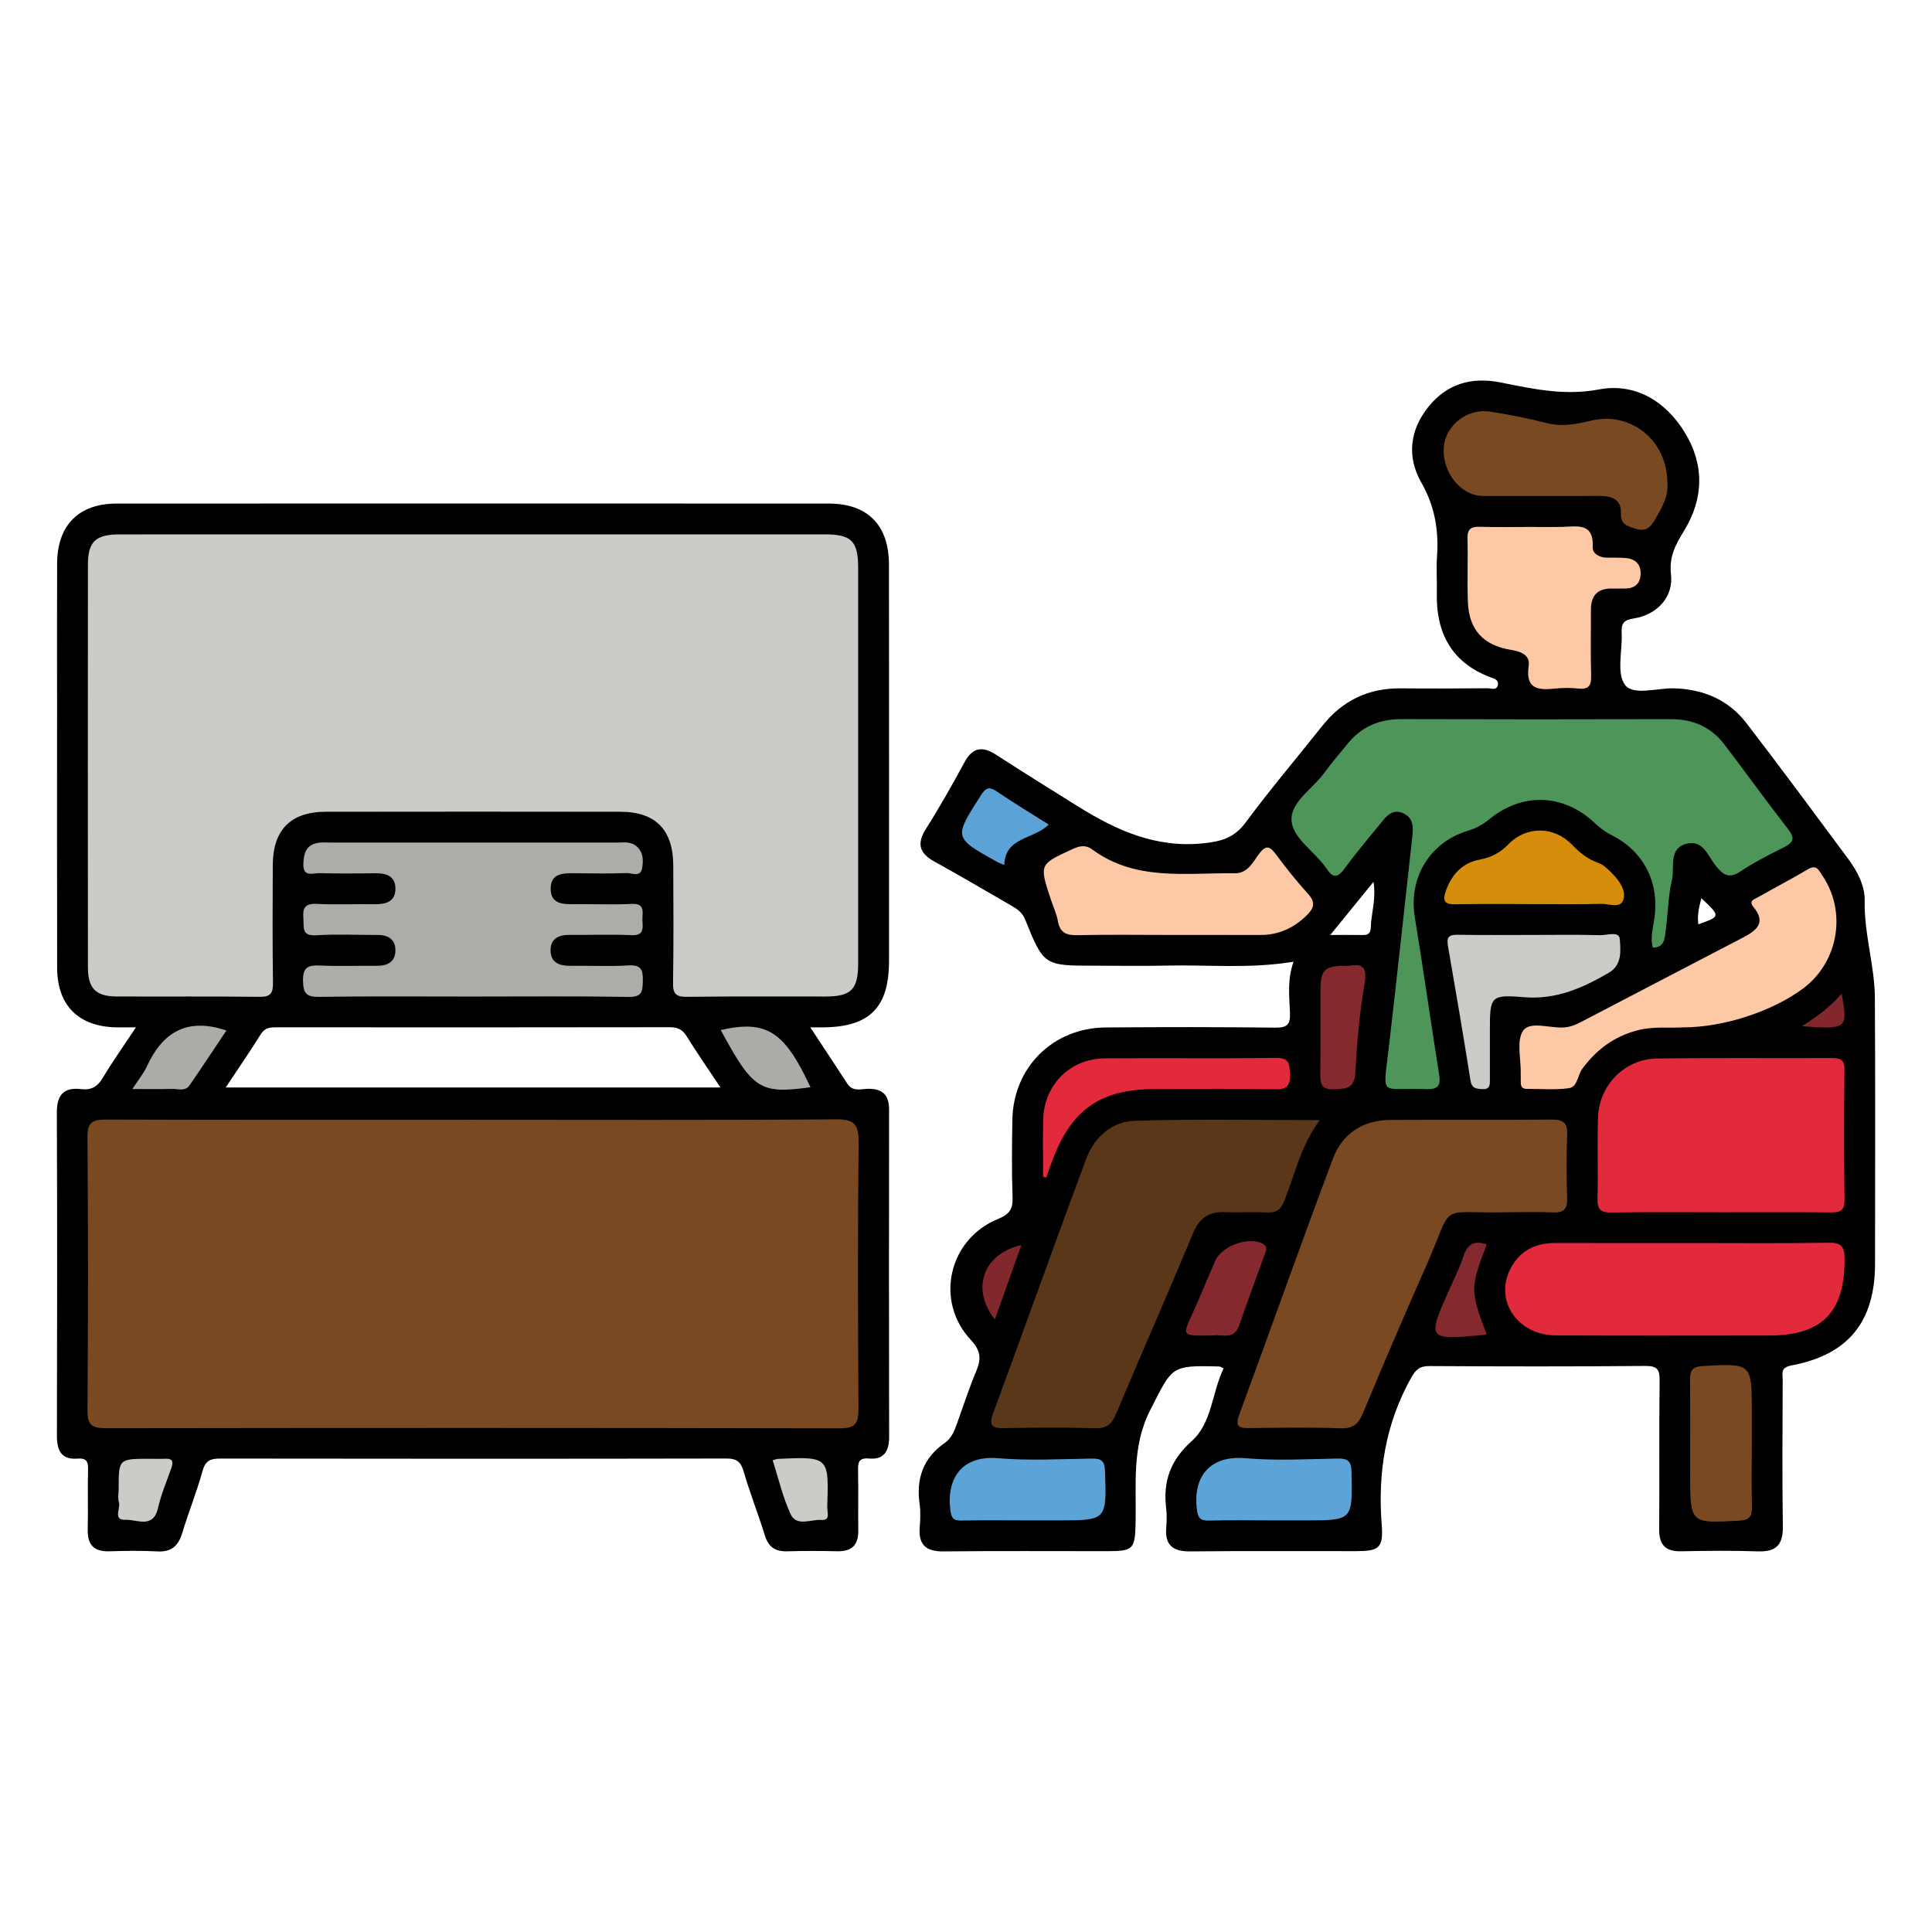 <?xml version="1.0" encoding="utf-8"?>
<!-- Generator: Adobe Illustrator 16.0.2, SVG Export Plug-In . SVG Version: 6.00 Build 0)  -->
<!DOCTYPE svg PUBLIC "-//W3C//DTD SVG 1.1 Tiny//EN" "http://www.w3.org/Graphics/SVG/1.1/DTD/svg11-tiny.dtd">
<svg version="1.1" baseProfile="tiny" id="Layer_1" xmlns="http://www.w3.org/2000/svg" xmlns:xlink="http://www.w3.org/1999/xlink"
	 x="0px" y="0px" width="85px" height="85px" viewBox="0 0 85 85" xml:space="preserve">
<g>
	<path fill-rule="evenodd" d="M82.487,43.912c-0.009-1.436-0.479-2.826-0.448-4.279c0.014-0.67-0.329-1.311-0.737-1.861
		c-1.479-1.994-2.953-3.991-4.467-5.958c-0.784-1.02-1.878-1.487-3.165-1.53c-0.752-0.025-1.808,0.336-2.175-0.151
		c-0.385-0.51-0.11-1.508-0.148-2.292c-0.02-0.401,0.075-0.561,0.533-0.632c1.032-0.161,1.753-0.957,1.637-1.929
		c-0.094-0.785,0.203-1.323,0.576-1.931c0.87-1.418,0.896-2.907,0.029-4.324c-0.85-1.388-2.191-2.19-3.778-1.891
		c-1.52,0.286-2.903-0.024-4.325-0.308c-1.284-0.256-2.364,0.061-3.178,1.076c-0.816,1.019-0.955,2.194-0.311,3.323
		c0.587,1.03,0.774,2.086,0.693,3.236c-0.038,0.534,0.004,1.073-0.009,1.609c-0.041,1.758,0.632,3.063,2.336,3.719
		c0.16,0.062,0.366,0.1,0.354,0.301c-0.021,0.316-0.299,0.189-0.464,0.19c-1.271,0.011-2.542,0.016-3.813,0.004
		c-1.424-0.013-2.566,0.537-3.451,1.65c-1.123,1.415-2.293,2.793-3.367,4.244c-0.505,0.682-1.067,0.844-1.888,0.926
		c-2.074,0.208-3.792-0.568-5.462-1.605c-1.221-0.758-2.438-1.522-3.646-2.3c-0.596-0.384-1.024-0.319-1.379,0.336
		c-0.537,0.99-1.09,1.974-1.693,2.925c-0.413,0.653-0.301,1.074,0.361,1.44c1.134,0.627,2.251,1.284,3.373,1.933
		c0.261,0.152,0.495,0.292,0.63,0.627c0.818,2.031,0.832,2.026,3.075,2.026c1.045,0,2.091,0.021,3.135-0.004
		c1.827-0.045,3.661,0.15,5.595-0.171c-0.283,0.797-0.184,1.534-0.156,2.255c0.02,0.539-0.147,0.65-0.66,0.645
		c-2.484-0.028-4.97-0.028-7.454-0.007c-2.32,0.02-4.063,1.758-4.1,4.068c-0.018,1.129-0.033,2.26,0.009,3.388
		c0.02,0.523-0.121,0.758-0.639,0.969c-2.176,0.885-2.799,3.608-1.2,5.319c0.458,0.489,0.461,0.85,0.235,1.389
		c-0.314,0.752-0.567,1.529-0.842,2.297c-0.115,0.322-0.242,0.642-0.532,0.844c-0.957,0.665-1.273,1.579-1.11,2.708
		c0.047,0.331,0.028,0.679,0.002,1.016c-0.058,0.766,0.281,1.062,1.045,1.053c2.4-0.025,4.801-0.009,7.2-0.01
		c1.164-0.001,1.228-0.087,1.254-1.261c0.036-1.672-0.18-3.338,0.648-4.956c0.98-1.914,0.881-1.965,3.031-1.908
		c0.046,0.002,0.092,0.038,0.193,0.081c-0.514,1.054-0.503,2.393-1.396,3.193c-0.951,0.852-1.275,1.779-1.131,2.973
		c0.034,0.279,0.024,0.566,0.002,0.847c-0.063,0.776,0.302,1.049,1.056,1.041c2.429-0.025,4.857-0.007,7.286-0.011
		c1.031-0.001,1.218-0.13,1.137-1.186c-0.174-2.275,0.168-4.416,1.29-6.43c0.209-0.375,0.382-0.529,0.813-0.527
		c3.162,0.019,6.325,0.024,9.487-0.005c0.544-0.005,0.645,0.157,0.638,0.662c-0.027,2.174,0,4.349-0.019,6.522
		c-0.005,0.682,0.271,0.982,0.957,0.97c1.13-0.021,2.26-0.035,3.388,0.004c0.808,0.028,1.107-0.294,1.096-1.097
		c-0.032-2.146-0.014-4.292-0.007-6.438c0.001-0.274-0.122-0.549,0.389-0.646c2.504-0.47,3.672-1.929,3.674-4.474
		C82.496,51.705,82.51,47.809,82.487,43.912z M60.308,40.813c-0.008,0.264-0.137,0.33-0.37,0.324
		c-0.415-0.008-0.832-0.002-1.412-0.002c0.686-0.842,1.263-1.55,1.903-2.338C60.551,39.562,60.326,40.181,60.308,40.813z
		 M74.719,40.666c-0.047-0.367,0.013-0.709,0.135-1.149C75.703,40.318,75.703,40.318,74.719,40.666z"/>
	<path fill-rule="evenodd" d="M39.116,48.826c0.001-0.638-0.272-0.931-0.917-0.923c-0.315,0.004-0.683,0.144-0.922-0.228
		c-0.515-0.795-1.04-1.583-1.627-2.476c0.287,0,0.445,0.002,0.605,0c2.01-0.025,2.857-0.885,2.858-2.908
		c0.001-5.815,0.004-11.63-0.002-17.446c-0.001-1.738-0.934-2.689-2.646-2.69c-10.445-0.005-20.891-0.005-31.336,0
		c-1.669,0.001-2.608,0.955-2.616,2.635c-0.009,2.061-0.002,4.122-0.002,6.183c0,3.867-0.006,7.735,0.003,11.603
		c0.003,1.67,0.951,2.601,2.629,2.624c0.226,0.003,0.451,0,0.837,0c-0.541,0.817-1.027,1.501-1.457,2.22
		c-0.233,0.391-0.507,0.551-0.957,0.497c-0.75-0.089-1.068,0.246-1.065,1.022c0.019,4.743,0.015,9.485,0.003,14.229
		c-0.001,0.649,0.195,1.061,0.908,1.005c0.387-0.029,0.471,0.122,0.462,0.477C3.85,65.524,3.883,66.4,3.859,67.274
		c-0.019,0.677,0.257,0.996,0.948,0.977c0.706-0.021,1.413-0.034,2.117,0.005c0.62,0.034,0.922-0.244,1.094-0.812
		c0.278-0.915,0.639-1.806,0.893-2.727c0.126-0.457,0.348-0.547,0.774-0.546c7.424,0.011,14.85,0.012,22.274-0.002
		c0.446-0.001,0.633,0.136,0.758,0.568c0.272,0.946,0.641,1.863,0.929,2.804c0.159,0.52,0.459,0.726,0.989,0.71
		c0.733-0.022,1.468-0.018,2.202-0.002c0.639,0.014,0.934-0.272,0.924-0.915c-0.014-0.875,0.01-1.751-0.01-2.626
		c-0.009-0.365,0.026-0.579,0.486-0.539c0.657,0.058,0.882-0.326,0.881-0.946C39.109,58.425,39.109,53.626,39.116,48.826z
		 M9.931,47.844c0.538-0.812,1.06-1.568,1.545-2.347c0.187-0.299,0.432-0.3,0.719-0.3c5.751,0.004,11.502,0.006,17.253-0.004
		c0.345-0.001,0.567,0.087,0.757,0.391c0.459,0.739,0.957,1.454,1.492,2.26C24.425,47.844,17.222,47.844,9.931,47.844z"/>
	<path fill-rule="evenodd" fill="#4E955A" d="M72.714,41.69c-0.109-0.421,0.004-0.829,0.066-1.244
		c0.243-1.615-0.45-2.988-1.894-3.714c-0.285-0.144-0.517-0.327-0.745-0.54c-1.361-1.271-3.163-1.337-4.608-0.155
		c-0.292,0.239-0.591,0.405-0.95,0.513c-1.684,0.505-2.618,2.075-2.338,3.796c0.377,2.307,0.704,4.623,1.072,6.932
		c0.076,0.481-0.048,0.66-0.556,0.64c-2.066-0.088-1.922,0.436-1.665-1.781c0.36-3.107,0.695-6.217,1.039-9.327
		c0.045-0.405,0.061-0.814-0.387-1.024c-0.47-0.219-0.739,0.105-0.992,0.417c-0.534,0.657-1.083,1.303-1.582,1.987
		c-0.291,0.4-0.514,0.492-0.802,0.032c-0.015-0.024-0.035-0.044-0.052-0.067c-0.503-0.712-1.468-1.289-1.499-2.082
		c-0.031-0.804,0.954-1.386,1.459-2.091c0.312-0.435,0.667-0.839,1.005-1.255c0.608-0.753,1.395-1.092,2.366-1.089
		c3.953,0.013,7.906,0.012,11.858,0.001c0.974-0.002,1.769,0.343,2.355,1.111c0.941,1.233,1.847,2.496,2.799,3.72
		c0.314,0.405,0.261,0.594-0.186,0.812c-0.658,0.322-1.312,0.666-1.922,1.068c-0.478,0.315-0.729,0.15-1.043-0.228
		c-0.357-0.429-0.575-1.191-1.312-1.001c-0.81,0.209-0.513,1.043-0.643,1.6c-0.172,0.736-0.172,1.51-0.279,2.264
		C73.235,41.301,73.223,41.699,72.714,41.69z"/>
	<path fill-rule="evenodd" fill="#7A4922" d="M66.363,53.334c-3.226,0.072-2.335-0.526-3.625,2.378
		c-0.949,2.139-1.868,4.291-2.77,6.451c-0.199,0.478-0.43,0.694-0.982,0.676c-1.325-0.046-2.653-0.024-3.979-0.01
		c-0.444,0.005-0.696-0.019-0.486-0.588c1.383-3.756,2.716-7.53,4.126-11.275c0.409-1.087,1.311-1.686,2.507-1.692
		c2.372-0.017,4.744,0.007,7.115-0.017c0.511-0.005,0.701,0.14,0.68,0.668c-0.037,0.93-0.032,1.864-0.002,2.795
		c0.017,0.487-0.162,0.645-0.636,0.621C67.663,53.311,67.013,53.334,66.363,53.334z"/>
	<path fill-rule="evenodd" fill="#5B3719" d="M58.063,49.281c-0.838,1.137-1.094,2.393-1.562,3.561
		c-0.151,0.376-0.345,0.52-0.745,0.501c-0.619-0.031-1.242,0.011-1.862-0.015c-0.714-0.028-1.129,0.263-1.411,0.943
		c-1.102,2.653-2.266,5.28-3.379,7.931c-0.189,0.451-0.407,0.65-0.922,0.634c-1.325-0.038-2.653-0.029-3.979-0.004
		c-0.514,0.01-0.726-0.066-0.512-0.646c1.373-3.727,2.708-7.468,4.091-11.189c0.359-0.962,1.129-1.658,2.149-1.688
		C52.598,49.228,55.269,49.281,58.063,49.281z"/>
	<path fill-rule="evenodd" fill="#E32A3C" d="M75.722,53.334c-1.606,0-3.213-0.017-4.819,0.011
		c-0.479,0.007-0.632-0.134-0.619-0.616c0.032-1.184-0.015-2.369,0.021-3.551c0.043-1.43,1.169-2.587,2.594-2.608
		c2.564-0.037,5.129-0.007,7.693-0.02c0.373-0.002,0.561,0.068,0.556,0.503c-0.02,1.916-0.022,3.833,0.003,5.749
		c0.006,0.486-0.211,0.543-0.608,0.538C78.935,53.325,77.328,53.334,75.722,53.334z"/>
	<path fill-rule="evenodd" fill="#E32A3C" d="M74.431,54.689c2.005,0,4.011,0.02,6.016-0.013c0.555-0.009,0.705,0.152,0.706,0.706
		c0.01,2.346-0.977,3.374-3.315,3.374c-3.134,0.001-6.27,0.013-9.403-0.006c-1.648-0.009-2.679-1.497-2.007-2.878
		c0.394-0.811,1.083-1.188,1.989-1.185C70.421,54.695,72.426,54.689,74.431,54.689z"/>
	<path fill-rule="evenodd" fill="#FCC8A5" d="M74.054,45.2c-0.601,0.039-1.302-0.054-2.002,0.128
		c-1.033,0.266-1.813,0.847-2.438,1.695c-0.21,0.285-0.202,0.801-0.596,0.854c-0.608,0.083-1.237,0.026-1.857,0.029
		c-0.169,0.001-0.251-0.089-0.252-0.257c-0.001-0.141-0.006-0.281-0.003-0.423c0.014-0.644-0.198-1.448,0.109-1.885
		c0.298-0.421,1.152-0.107,1.761-0.136c0.297-0.013,0.545-0.118,0.794-0.248c2.369-1.234,4.736-2.472,7.105-3.704
		c0.587-0.306,1.054-0.645,0.468-1.35c-0.226-0.272,0.045-0.34,0.188-0.422c0.733-0.418,1.485-0.804,2.209-1.236
		c0.383-0.229,0.477,0.04,0.633,0.27c1.09,1.604,0.714,3.817-0.849,4.978C77.979,44.494,75.839,45.2,74.054,45.2z"/>
	<path fill-rule="evenodd" fill="#FCC8A5" d="M67.315,23.183c0.48,0,0.96,0.012,1.44-0.003c0.656-0.02,1.369-0.185,1.319,0.891
		c-0.014,0.291,0.297,0.458,0.617,0.464c0.282,0.006,0.566-0.01,0.846,0.017c0.433,0.042,0.669,0.293,0.642,0.734
		c-0.024,0.402-0.267,0.603-0.669,0.607c-0.198,0.001-0.396,0.004-0.593,0.001c-0.641-0.012-0.925,0.319-0.923,0.94
		c0.003,0.96-0.018,1.92,0.009,2.88c0.012,0.423-0.084,0.63-0.553,0.58c-0.335-0.036-0.68-0.036-1.015-0.001
		c-0.753,0.078-1.332,0.042-1.179-1c0.069-0.474-0.34-0.63-0.779-0.701c-1.219-0.197-1.85-0.887-1.896-2.102
		c-0.036-0.931,0.008-1.864-0.018-2.794c-0.012-0.421,0.156-0.532,0.548-0.52C65.847,23.201,66.581,23.184,67.315,23.183z"/>
	<path fill-rule="evenodd" fill="#FCC8A5" d="M51.402,41.133c-1.323,0-2.647-0.02-3.971,0.011c-0.487,0.012-0.796-0.082-0.888-0.618
		c-0.057-0.328-0.208-0.64-0.313-0.959c-0.512-1.55-0.507-1.539,0.961-2.212c0.315-0.145,0.578-0.194,0.861,0.016
		c1.909,1.41,4.121,1.021,6.262,1.05c0.583,0.008,0.8-0.48,1.074-0.848c0.283-0.381,0.456-0.379,0.736,0
		c0.452,0.61,0.927,1.207,1.438,1.769c0.336,0.371,0.236,0.625-0.066,0.923c-0.567,0.56-1.233,0.87-2.037,0.87
		C54.106,41.132,52.755,41.132,51.402,41.133z"/>
	<path fill-rule="evenodd" fill="#794922" d="M73.356,21.234c0.071,0.596-0.255,1.131-0.569,1.669
		c-0.187,0.319-0.4,0.495-0.827,0.358c-0.372-0.12-0.662-0.173-0.645-0.683c0.022-0.64-0.441-0.761-0.981-0.759
		c-1.693,0.008-3.388,0.003-5.081,0.003c-0.981,0-1.822-1.049-1.731-2.159c0.079-0.961,1.04-1.712,2.048-1.552
		c0.833,0.132,1.665,0.292,2.481,0.503c0.691,0.179,1.326,0.038,1.991-0.116C71.769,18.1,73.36,19.397,73.356,21.234z"/>
	<path fill-rule="evenodd" fill="#CCCBC7" d="M67.516,41.133c0.96,0,1.92-0.017,2.88,0.011c0.302,0.008,0.841-0.191,0.867,0.166
		c0.038,0.502,0.115,1.145-0.49,1.493c-1.154,0.666-2.311,1.188-3.729,1.069c-1.487-0.124-1.495-0.028-1.495,1.495
		c0,0.705-0.002,1.411,0,2.117c0.001,0.235,0.017,0.452-0.337,0.433c-0.276-0.016-0.461-0.029-0.518-0.386
		c-0.313-1.978-0.649-3.951-0.992-5.923c-0.065-0.376,0.047-0.489,0.425-0.482C65.256,41.146,66.386,41.133,67.516,41.133z"/>
	<path fill-rule="evenodd" fill="#7A4922" d="M77.072,63.501c-0.001,0.93-0.014,1.858,0.006,2.788
		c0.008,0.41-0.094,0.588-0.558,0.613c-2.16,0.121-2.16,0.137-2.16-2.048c0-1.381,0.011-2.761-0.005-4.141
		c-0.006-0.41,0.094-0.588,0.557-0.613c2.161-0.119,2.16-0.136,2.16,2.049C77.072,62.6,77.072,63.051,77.072,63.501z"/>
	<path fill-rule="evenodd" fill="#E32A3C" d="M45.894,51.771c0-0.845-0.02-1.69,0.004-2.535c0.043-1.516,1.183-2.657,2.71-2.673
		c2.509-0.023,5.018,0.013,7.526-0.021c0.591-0.009,0.601,0.262,0.617,0.708c0.018,0.504-0.112,0.686-0.652,0.675
		c-1.747-0.035-3.495-0.015-5.243-0.013c-2.453,0.001-3.726,0.893-4.581,3.207c-0.085,0.229-0.165,0.459-0.247,0.688
		C45.982,51.795,45.938,51.782,45.894,51.771z"/>
	<path fill-rule="evenodd" fill="#5CA3D8" d="M55.976,66.891c-0.929,0-1.857-0.017-2.785,0.008c-0.4,0.011-0.491-0.122-0.537-0.52
		c-0.164-1.438,0.592-2.355,2.131-2.224c1.341,0.115,2.7,0.042,4.051,0.015c0.462-0.01,0.617,0.108,0.626,0.6
		c0.043,2.121,0.061,2.121-2.05,2.121C56.933,66.891,56.454,66.891,55.976,66.891z"/>
	<path fill-rule="evenodd" fill="#5CA3D8" d="M45.177,66.891c-0.957,0-1.914-0.013-2.871,0.007
		c-0.358,0.007-0.453-0.106-0.496-0.472c-0.174-1.469,0.582-2.396,2.083-2.271c1.369,0.115,2.756,0.038,4.135,0.016
		c0.421-0.006,0.573,0.09,0.588,0.552c0.072,2.169,0.09,2.168-2.088,2.168C46.077,66.891,45.627,66.891,45.177,66.891z"/>
	<path fill-rule="evenodd" fill="#D68D0C" d="M67.491,39.777c-1.152,0-2.306-0.017-3.459,0.008c-0.499,0.01-0.57-0.163-0.417-0.598
		c0.254-0.725,0.737-1.225,1.473-1.365c0.525-0.101,0.909-0.299,1.285-0.686c0.787-0.809,2.003-0.787,2.789,0.027
		c0.34,0.353,0.683,0.635,1.152,0.8c0.249,0.087,0.466,0.31,0.657,0.509c0.298,0.312,0.584,0.738,0.445,1.125
		c-0.139,0.385-0.639,0.16-0.973,0.169C69.461,39.795,68.476,39.777,67.491,39.777z"/>
	<path fill-rule="evenodd" fill="#85292E" d="M59.38,42.488c0.63-0.113,0.771,0.127,0.649,0.842
		c-0.22,1.273-0.332,2.571-0.401,3.863c-0.037,0.707-0.411,0.711-0.941,0.732c-0.605,0.024-0.604-0.312-0.599-0.743
		c0.014-1.158,0.002-2.315,0.005-3.473C58.096,42.61,58.223,42.485,59.38,42.488z"/>
	<path fill-rule="evenodd" fill="#85292E" d="M53.344,58.757c-1.404,0.005-1.346,0.075-0.813-1.114
		c0.322-0.721,0.618-1.452,0.936-2.176c0.289-0.659,1.466-1.076,2.081-0.753c0.264,0.138,0.146,0.327,0.084,0.503
		c-0.371,1.035-0.76,2.063-1.118,3.103C54.281,58.996,53.724,58.673,53.344,58.757z"/>
	<path fill-rule="evenodd" fill="#5BA2D7" d="M46.14,36.277c-0.678,0.671-1.911,0.532-1.957,1.78
		c-0.135-0.059-0.235-0.093-0.327-0.144c-1.905-1.061-1.895-1.056-0.708-2.911c0.211-0.33,0.354-0.422,0.704-0.183
		C44.591,35.322,45.358,35.783,46.14,36.277z"/>
	<path fill-rule="evenodd" fill="#84292D" d="M65.409,54.752c-0.727,1.888-0.727,2.044-0.012,3.93
		c-0.019,0.016-0.037,0.043-0.058,0.044c-2.573,0.241-2.572,0.241-1.541-2.066c0.206-0.461,0.434-0.918,0.59-1.397
		C64.566,54.713,64.891,54.565,65.409,54.752z"/>
	<path fill-rule="evenodd" fill="#82282D" d="M43.77,58.05c-1.064-1.341-0.518-2.885,1.168-3.275
		C44.541,55.887,44.171,56.927,43.77,58.05z"/>
	<path fill-rule="evenodd" fill="#82282D" d="M79.276,45.15c0.721-0.455,1.26-0.875,1.751-1.432
		C81.3,45.267,81.273,45.289,79.276,45.15z"/>
	<path fill-rule="evenodd" fill="#CCCBC7" d="M20.849,23.509c5.14,0,10.279-0.001,15.419,0c1.2,0,1.488,0.291,1.488,1.499
		c0.001,5.79,0.001,11.579,0,17.368c0,1.156-0.303,1.465-1.437,1.467c-2.033,0.005-4.066-0.014-6.1,0.013
		c-0.48,0.006-0.616-0.135-0.608-0.611c0.028-1.722,0.016-3.445,0.01-5.167c-0.006-1.571-0.778-2.362-2.325-2.364
		c-4.321-0.007-8.642-0.006-12.962,0c-1.547,0.002-2.327,0.796-2.333,2.357c-0.007,1.723-0.017,3.445,0.009,5.167
		c0.007,0.468-0.11,0.625-0.601,0.618c-2.09-0.026-4.18-0.004-6.27-0.015c-0.924-0.004-1.271-0.354-1.271-1.287
		c-0.005-5.902-0.005-11.804,0-17.706c0-1.018,0.337-1.336,1.393-1.337C10.456,23.508,15.652,23.509,20.849,23.509z"/>
	<path fill-rule="evenodd" fill="#7A4922" d="M20.852,49.267c5.307,0,10.613,0.021,15.92-0.021c0.848-0.008,1.011,0.248,1.003,1.04
		c-0.042,3.896-0.031,7.791-0.006,11.686c0.004,0.633-0.121,0.87-0.825,0.869c-10.754-0.024-21.509-0.021-32.264-0.006
		c-0.597,0.001-0.837-0.103-0.832-0.776c0.032-4.008,0.032-8.017,0-12.023c-0.005-0.67,0.228-0.783,0.828-0.78
		C10.069,49.275,15.46,49.267,20.852,49.267z"/>
	<path fill-rule="evenodd" fill="#ADACA9" d="M20.725,43.844c-2.229,0-4.458-0.019-6.687,0.014
		c-0.558,0.008-0.696-0.154-0.706-0.702c-0.011-0.589,0.207-0.7,0.728-0.677c0.845,0.037,1.693,0.005,2.539,0.011
		c0.464,0.003,0.791-0.185,0.798-0.667s-0.307-0.69-0.775-0.688c-0.903,0.002-1.809-0.045-2.708,0.014
		c-0.662,0.044-0.535-0.357-0.566-0.742c-0.037-0.449,0.063-0.666,0.583-0.64c0.844,0.043,1.692,0.002,2.539,0.015
		c0.51,0.007,0.941-0.111,0.927-0.709c-0.014-0.542-0.42-0.661-0.898-0.654c-0.818,0.013-1.637,0.017-2.455-0.003
		c-0.286-0.007-0.72,0.195-0.697-0.416c0.018-0.474,0.126-0.84,0.656-0.92c0.166-0.025,0.337-0.012,0.507-0.012
		c4.204,0,8.409-0.001,12.612,0.002c0.303,0,0.622-0.065,0.89,0.168c0.299,0.261,0.293,0.609,0.243,0.939
		c-0.068,0.446-0.45,0.226-0.686,0.234c-0.76,0.029-1.523,0.018-2.285,0.008c-0.502-0.005-1.046-0.005-1.056,0.66
		c-0.01,0.73,0.574,0.704,1.099,0.7c0.818-0.006,1.638,0.03,2.454-0.011c0.641-0.033,0.468,0.395,0.484,0.728
		c0.017,0.338,0.078,0.674-0.479,0.648c-0.901-0.041-1.805-0.004-2.708-0.013c-0.49-0.006-0.866,0.155-0.854,0.695
		c0.011,0.543,0.405,0.673,0.886,0.665c0.847-0.012,1.695,0.036,2.539-0.017c0.567-0.035,0.643,0.203,0.633,0.684
		c-0.01,0.449-0.023,0.711-0.615,0.702C25.353,43.822,23.039,43.844,20.725,43.844z"/>
	<path fill-rule="evenodd" fill="#ACABA8" d="M35.658,47.834c-2.221,0.305-2.53,0.107-3.949-2.517
		C33.72,44.862,34.512,45.366,35.658,47.834z"/>
	<path fill-rule="evenodd" fill="#ACABA8" d="M5.824,47.912c0.278-0.428,0.498-0.689,0.635-0.989
		c0.683-1.49,1.752-2.177,3.502-1.585c-0.521,0.778-1.063,1.604-1.624,2.415c-0.194,0.282-0.519,0.145-0.785,0.154
		C7.027,47.925,6.5,47.912,5.824,47.912z"/>
	<path fill-rule="evenodd" fill="#CCCBC7" d="M5.22,65.509c0-1.329,0-1.329,1.372-1.329c0.224,0,0.449,0.011,0.672-0.002
		c0.333-0.019,0.373,0.135,0.276,0.409c-0.205,0.58-0.45,1.151-0.584,1.748c-0.213,0.944-0.932,0.509-1.428,0.53
		c-0.58,0.025-0.214-0.503-0.296-0.772C5.176,65.914,5.22,65.704,5.22,65.509z"/>
	<path fill-rule="evenodd" fill="#CCCBC7" d="M33.993,64.245c0.126-0.033,0.179-0.059,0.234-0.061
		c2.239-0.098,2.243-0.098,2.168,2.117c-0.007,0.21,0.16,0.601-0.253,0.57c-0.462-0.035-1.096,0.314-1.362-0.262
		C34.435,65.861,34.249,65.038,33.993,64.245z"/>
</g>
</svg>
